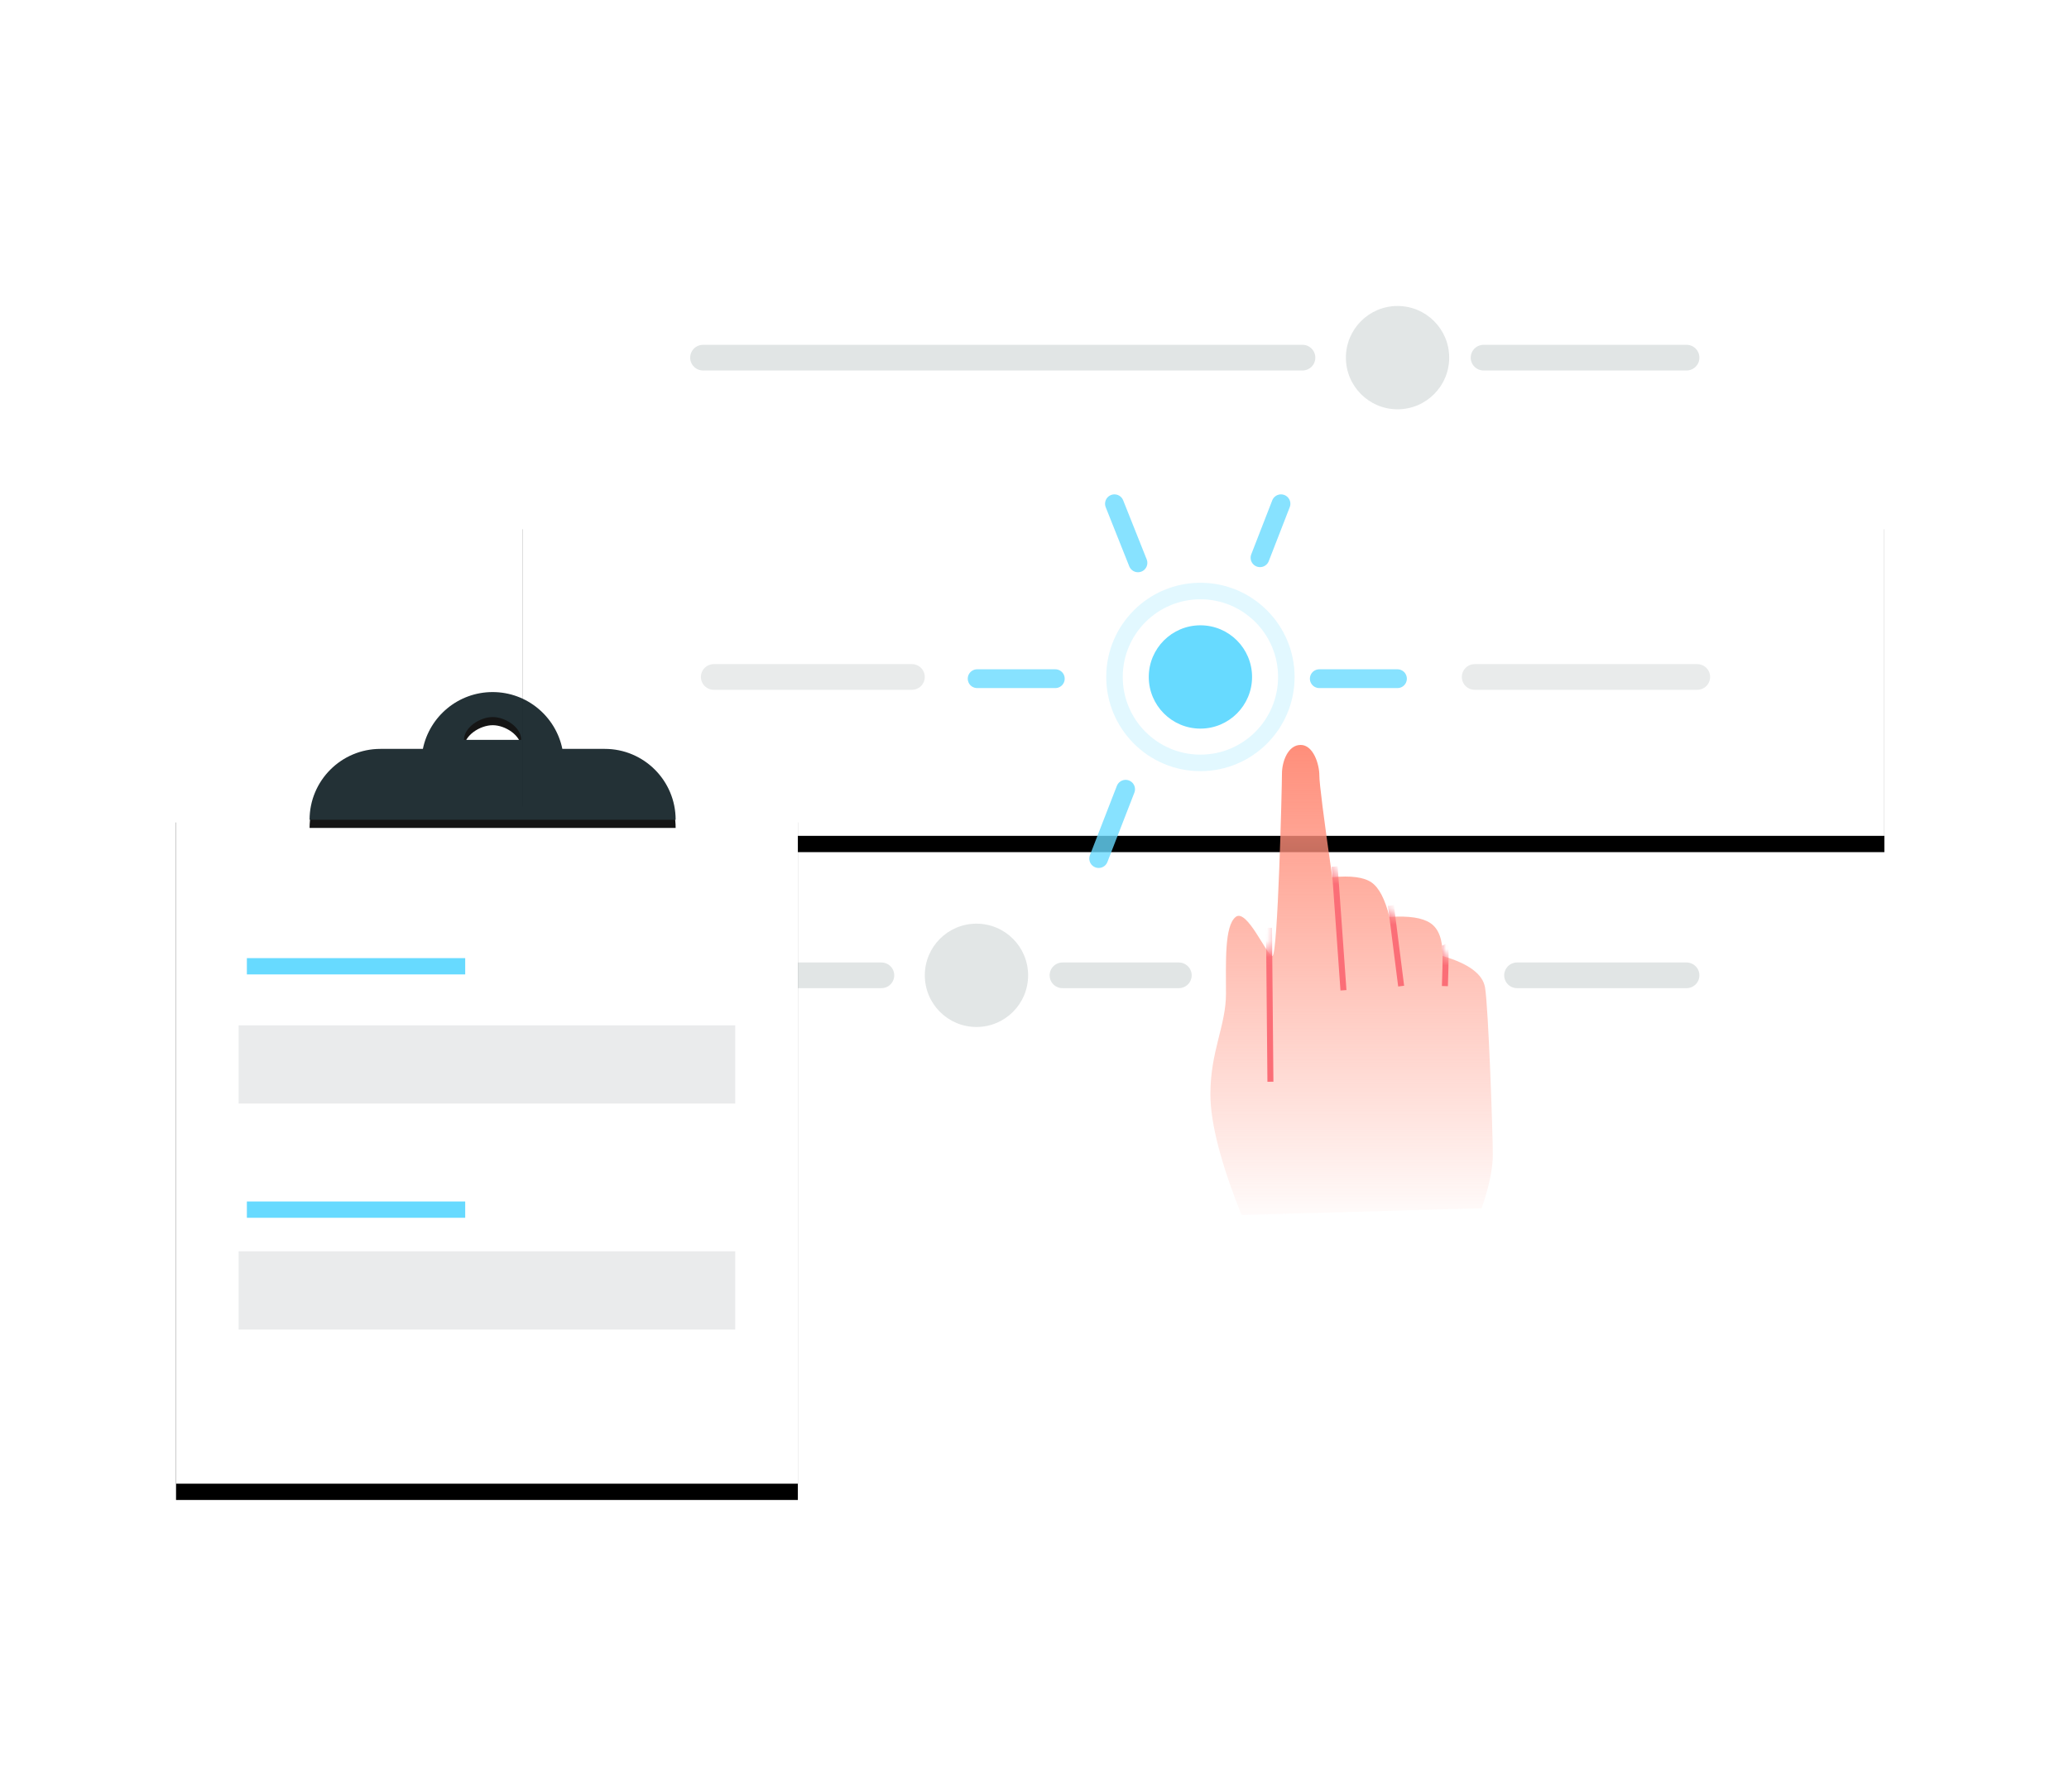 <?xml version="1.0" encoding="UTF-8"?>
<svg width="254px" height="220px" viewBox="0 0 254 220" version="1.1" xmlns="http://www.w3.org/2000/svg" xmlns:xlink="http://www.w3.org/1999/xlink">
    <!-- Generator: Sketch 52.3 (67297) - http://www.bohemiancoding.com/sketch -->
    <title>next-steps-survey</title>
    <desc>Created with Sketch.</desc>
    <defs>
        <polygon id="path-1" points="0.17 25.96 167.309 25.96 167.309 65.598 0.17 65.598"></polygon>
        <filter x="-16.8%" y="-65.6%" width="133.5%" height="241.3%" filterUnits="objectBoundingBox" id="filter-2">
            <feOffset dx="0" dy="2" in="SourceAlpha" result="shadowOffsetOuter1"></feOffset>
            <feGaussianBlur stdDeviation="9" in="shadowOffsetOuter1" result="shadowBlurOuter1"></feGaussianBlur>
            <feColorMatrix values="0 0 0 0 0   0 0 0 0 0   0 0 0 0 0  0 0 0 0.068 0" type="matrix" in="shadowBlurOuter1"></feColorMatrix>
        </filter>
        <linearGradient x1="50%" y1="0%" x2="50%" y2="100%" id="linearGradient-3">
            <stop stop-color="#FF8E7A" offset="0%"></stop>
            <stop stop-color="#FF8E7A" stop-opacity="0.034" offset="100%"></stop>
        </linearGradient>
        <path d="M88.395,112.143 C85.845,105.778 84.569,100.832 84.569,97.305 C84.569,92.015 86.482,88.901 86.482,84.978 C86.482,81.055 86.288,76.678 87.666,75.559 C89.045,74.44 91.513,80.35 92.182,80.35 C92.85,80.35 93.355,59.49 93.355,57.971 C93.355,56.452 94.106,54.438 95.648,54.438 C97.19,54.438 97.947,56.771 97.947,58.214 C97.947,59.175 98.475,63.331 99.532,70.68 C101.815,70.459 103.421,70.671 104.347,71.315 C105.274,71.959 106.009,73.373 106.552,75.559 C108.919,75.391 110.602,75.646 111.601,76.324 C112.6,77.003 113.092,78.345 113.078,80.35 C116.273,81.281 118.009,82.568 118.286,84.213 C118.701,86.681 119.239,102.165 119.239,104.745 C119.239,106.465 118.783,108.653 117.871,111.307 L88.395,112.143 Z" id="path-4"></path>
        <rect id="path-6" x="0.612" y="14.953" width="76.337" height="83.165"></rect>
        <filter x="-22.9%" y="-18.6%" width="145.8%" height="142.1%" filterUnits="objectBoundingBox" id="filter-7">
            <feOffset dx="0" dy="2" in="SourceAlpha" result="shadowOffsetOuter1"></feOffset>
            <feGaussianBlur stdDeviation="5.5" in="shadowOffsetOuter1" result="shadowBlurOuter1"></feGaussianBlur>
            <feColorMatrix values="0 0 0 0 0   0 0 0 0 0   0 0 0 0 0  0 0 0 0.068 0" type="matrix" in="shadowBlurOuter1"></feColorMatrix>
        </filter>
        <path d="M30.915,7.924 C31.731,3.944 35.253,0.95 39.475,0.95 C43.697,0.95 47.22,3.944 48.036,7.924 L53.243,7.924 C58.049,7.924 61.945,11.82 61.945,16.626 L17.005,16.626 C17.005,11.82 20.901,7.924 25.707,7.924 L30.915,7.924 Z M42.991,6.819 C42.991,5.272 41.038,4.017 39.489,4.017 C37.939,4.017 35.96,5.272 35.96,6.819 L42.991,6.819 Z" id="path-8"></path>
        <filter x="-31.2%" y="-82.9%" width="162.3%" height="278.6%" filterUnits="objectBoundingBox" id="filter-9">
            <feOffset dx="0" dy="1" in="SourceAlpha" result="shadowOffsetOuter1"></feOffset>
            <feGaussianBlur stdDeviation="4.5" in="shadowOffsetOuter1" result="shadowBlurOuter1"></feGaussianBlur>
            <feColorMatrix values="0 0 0 0 0   0 0 0 0 0   0 0 0 0 0  0 0 0 0.068 0" type="matrix" in="shadowBlurOuter1"></feColorMatrix>
        </filter>
    </defs>
    <g id="next-steps-survey" stroke="none" stroke-width="1" fill="none" fill-rule="evenodd">
        <g id="demo-icon" transform="translate(21, 37)">
            <g id="customize-hand" transform="translate(43.025, 0)">
                <g id="Group-23" transform="translate(22.261, 76.278)">
                    <path d="M0.019,6.441 L21.92,6.441 M44.146,6.441 L58.435,6.441" id="Path-14" stroke="#D2D8D8" stroke-width="3.15" opacity="0.662" stroke-linecap="round"></path>
                    <path d="M99.95,6.441 L120.765,6.441" id="Path-14" stroke="#D2D8D8" stroke-width="3.15" opacity="0.662" stroke-linecap="round"></path>
                    <path d="M33.589,12.782 C37.091,12.782 39.93,9.943 39.93,6.441 C39.93,2.939 37.091,0.1 33.589,0.1 C30.087,0.1 27.248,2.939 27.248,6.441 C27.248,9.943 30.087,12.782 33.589,12.782 Z" id="Oval-4" fill="#D2D8D8" opacity="0.635"></path>
                </g>
                <g id="Group-26" transform="translate(22.261, 0.459)">
                    <path d="M0.019,6.441 L73.615,6.441 M95.841,6.441 L120.765,6.441" id="Path-14" stroke="#D2D8D8" stroke-width="3.15" opacity="0.662" stroke-linecap="round"></path>
                    <path d="M85.283,12.782 C88.785,12.782 91.624,9.943 91.624,6.441 C91.624,2.939 88.785,0.1 85.283,0.1 C81.782,0.1 78.943,2.939 78.943,6.441 C78.943,9.943 81.782,12.782 85.283,12.782 Z" id="Oval-4" fill="#D2D8D8" opacity="0.635"></path>
                </g>
                <g id="Rectangle-5">
                    <use fill="black" fill-opacity="1" filter="url(#filter-2)" xlink:href="#path-1"></use>
                    <use fill="#FFFFFF" fill-rule="evenodd" xlink:href="#path-1"></use>
                </g>
                <g id="Group-40" transform="translate(83.929, 46.676) scale(-1, 1) translate(-83.929, -46.676) translate(23.429, 24.676)">
                    <path d="M0.087,21.419 L27.42,21.419 M96.498,21.419 L120.832,21.419" id="Path-14" stroke="#E9EBEB" stroke-width="3.15" stroke-linecap="round"></path>
                    <g id="Group-24" transform="translate(62.528, 22) scale(-1, 1) translate(-62.528, -22) translate(36.028, 0)" opacity="0.792" stroke="#67DAFF" stroke-linecap="round" stroke-width="2.304">
                        <path d="M20.277,7.412 L17.388,0.159" id="Path-36"></path>
                        <path d="M37.835,6.785 L35.259,0.159" id="Path-36" transform="translate(36.547, 3.472) scale(-1, 1) translate(-36.547, -3.472) "></path>
                        <path d="M18.761,43.713 L15.452,35.202" id="Path-36" transform="translate(17.107, 39.457) scale(1, -1) translate(-17.107, -39.457) "></path>
                        <path d="M10.129,21.631 L0.532,21.631" id="Path-38"></path>
                        <path d="M52.134,21.631 L42.537,21.631" id="Path-38" transform="translate(47.335, 21.631) scale(-1, 1) translate(-47.335, -21.631) "></path>
                    </g>
                    <path d="M61.085,27.759 C64.587,27.759 67.425,24.92 67.425,21.419 C67.425,17.917 64.587,15.079 61.085,15.079 C57.584,15.079 54.745,17.917 54.745,21.419 C54.745,24.92 57.584,27.759 61.085,27.759 Z" id="Oval-4" fill="#67DAFF"></path>
                    <path d="M61.085,31.967 C66.911,31.967 71.633,27.244 71.633,21.419 C71.633,15.593 66.911,10.871 61.085,10.871 C55.26,10.871 50.537,15.593 50.537,21.419 C50.537,27.244 55.26,31.967 61.085,31.967 Z" id="Oval-4" stroke="#67DAFF" stroke-width="2.028" opacity="0.19"></path>
                </g>
                <mask id="mask-5" fill="white">
                    <use xlink:href="#path-4"></use>
                </mask>
                <use id="Path-19" fill="url(#linearGradient-3)" xlink:href="#path-4"></use>
                <path d="M91.938,95.781 L91.764,76.887" id="Path-20" stroke="#FB6E77" stroke-width="0.736" mask="url(#mask-5)"></path>
                <path d="M100.905,84.554 L99.826,69.372" id="Path-21" stroke="#FB6E77" stroke-width="0.736" mask="url(#mask-5)"></path>
                <path d="M107.987,84.043 L106.73,74.144" id="Path-24" stroke="#FB6E77" stroke-width="0.736" mask="url(#mask-5)"></path>
                <path d="M113.358,84.041 C113.416,82.351 113.445,81.106 113.445,80.306 C113.445,79.507 113.416,79.044 113.358,78.919" id="Path-25" stroke="#FB6E77" stroke-width="0.736" mask="url(#mask-5)"></path>
            </g>
            <g id="clipboard" transform="translate(0, 47)">
                <g id="Rectangle-4">
                    <use fill="black" fill-opacity="1" filter="url(#filter-7)" xlink:href="#path-6"></use>
                    <use fill="#FFFFFF" fill-rule="evenodd" xlink:href="#path-6"></use>
                </g>
                <g id="Group-20" transform="translate(8.299, 33.325)">
                    <polygon id="Rectangle-18" fill="#C6CACB" opacity="0.374" points="0 8.535 60.961 8.535 60.961 18.136 0 18.136"></polygon>
                    <polygon id="Rectangle-18" fill="#C6CACB" opacity="0.374" points="0 36.272 60.961 36.272 60.961 45.874 0 45.874"></polygon>
                    <path d="M1.008,31.155 L27.812,31.155" id="Path-43" stroke="#67DAFF" stroke-width="2"></path>
                    <path d="M1.008,1.283 L27.812,1.283" id="Path-43" stroke="#67DAFF" stroke-width="2"></path>
                </g>
                <g id="Combined-Shape" opacity="0.917">
                    <use fill="black" fill-opacity="1" filter="url(#filter-9)" xlink:href="#path-8"></use>
                    <use fill="#0F1E24" fill-rule="evenodd" xlink:href="#path-8"></use>
                </g>
            </g>
        </g>
    </g>
</svg>